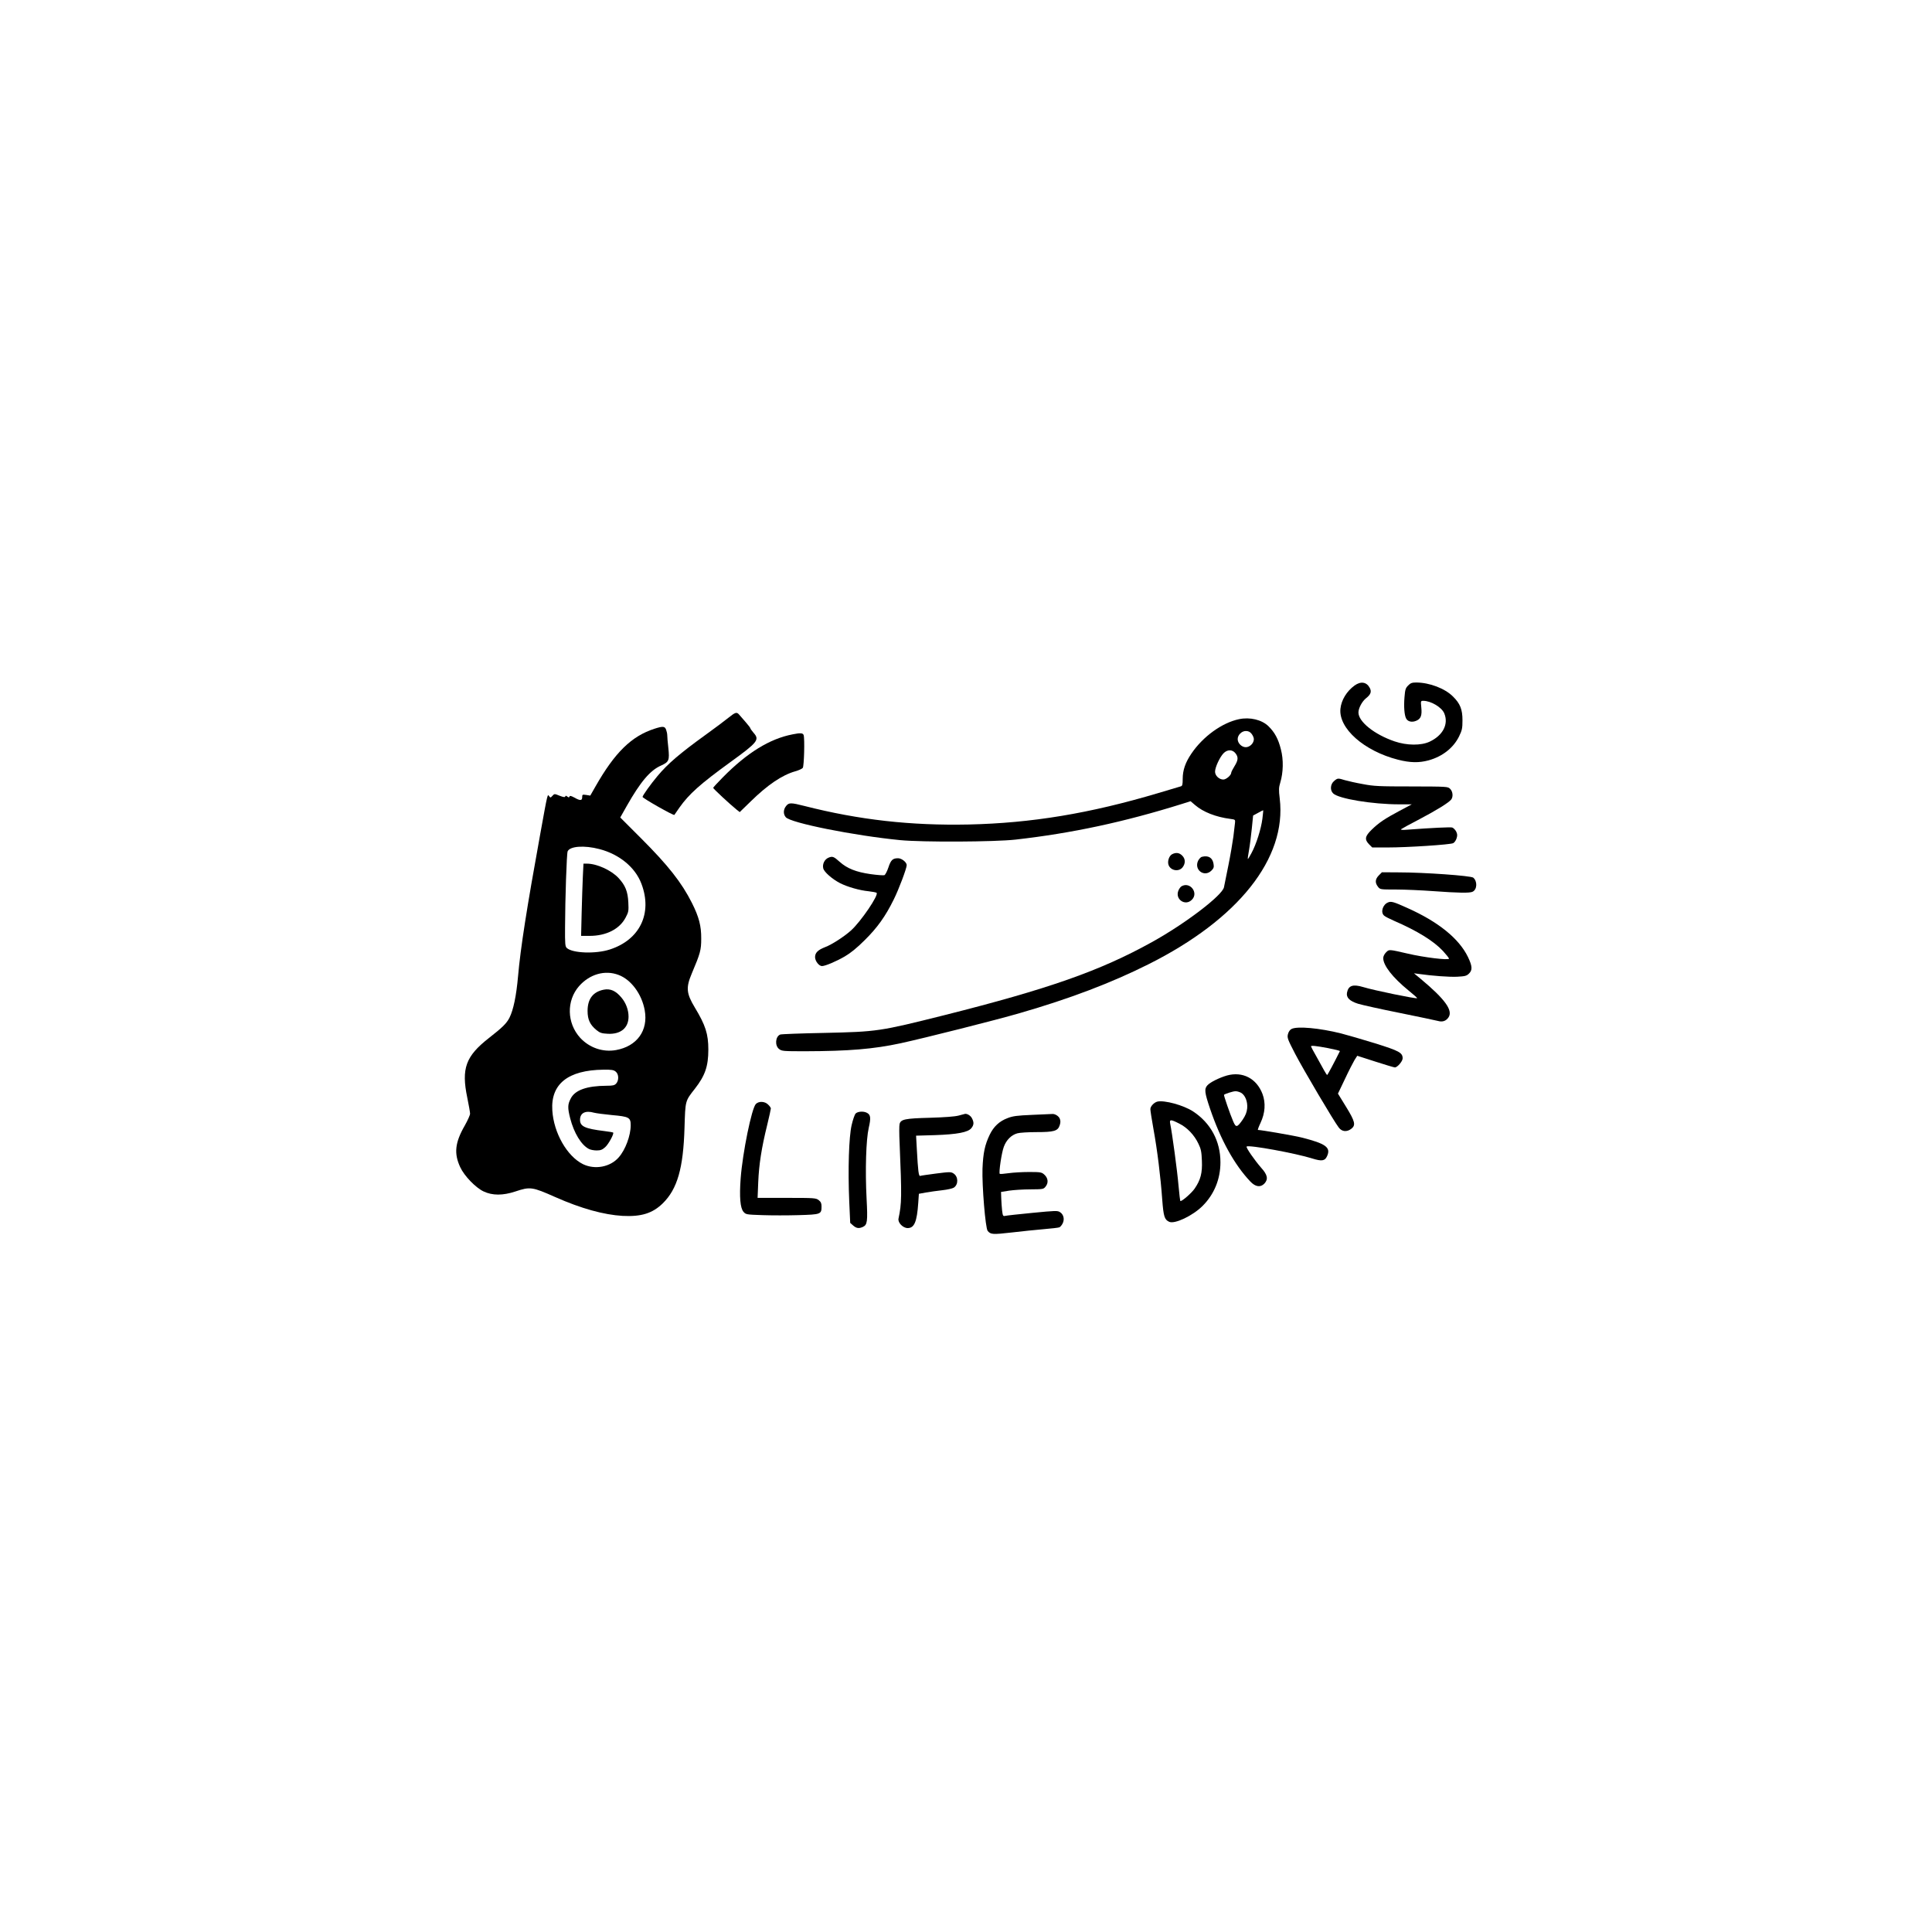 <?xml version="1.0" standalone="no"?>
<!DOCTYPE svg PUBLIC "-//W3C//DTD SVG 20010904//EN"
 "http://www.w3.org/TR/2001/REC-SVG-20010904/DTD/svg10.dtd">
<svg version="1.0" xmlns="http://www.w3.org/2000/svg"
 width="1792pt" height="1780pt" viewBox="0 0 1792 1780"
 preserveAspectRatio="xMidYMid meet">

<g transform="translate(0,1780) scale(0.1,-0.1)"
fill="#000000" stroke="none">
<path d="M12564 11442 c-73 -53 -123 -135 -131 -216 -18 -182 220 -392 534
-472 114 -29 195 -30 284 -6 129 36 229 115 282 221 28 58 32 75 32 151 0 100
-21 154 -88 220 -75 75 -217 129 -340 130 -40 0 -54 -5 -76 -28 -24 -24 -28
-37 -34 -110 -7 -87 -1 -164 15 -195 15 -30 54 -39 94 -22 43 18 55 49 47 125
-6 59 -5 60 19 60 70 0 171 -60 194 -116 42 -100 -12 -205 -136 -263 -79 -37
-211 -36 -325 3 -187 64 -335 182 -335 268 0 39 33 101 68 130 46 36 56 62 37
98 -29 55 -83 64 -141 22z"/>
<path d="M6755 11142 c-33 -27 -127 -97 -210 -157 -238 -172 -351 -268 -447
-383 -62 -74 -138 -180 -138 -193 0 -12 289 -176 295 -167 1 2 22 32 47 68 89
126 193 219 473 422 254 184 272 207 215 271 -16 19 -30 38 -30 42 0 4 -20 31
-45 59 -25 28 -52 59 -60 69 -22 25 -34 22 -100 -31z"/>
<path d="M11493 11130 c-158 -33 -335 -161 -442 -319 -56 -82 -81 -154 -81
-235 0 -52 -3 -65 -17 -69 -10 -3 -103 -30 -208 -62 -638 -190 -1177 -279
-1760 -292 -537 -11 -1014 42 -1524 172 -126 32 -144 32 -170 -1 -26 -33 -27
-74 -3 -103 42 -53 633 -171 1062 -213 208 -20 872 -17 1070 5 522 59 1007
163 1544 331 l79 25 41 -35 c75 -65 194 -112 328 -129 46 -6 46 -7 43 -38 -2
-18 -9 -75 -15 -127 -7 -52 -27 -171 -46 -265 -19 -93 -38 -185 -41 -203 -13
-75 -361 -340 -669 -510 -479 -266 -958 -434 -1927 -678 -599 -150 -619 -153
-1112 -164 -214 -4 -398 -11 -408 -15 -45 -18 -52 -102 -11 -134 25 -20 39
-21 243 -21 402 1 633 20 884 74 225 49 888 216 1107 280 461 133 848 280
1191 452 836 418 1285 984 1219 1537 -10 82 -9 103 5 149 28 93 31 211 6 307
-24 97 -57 158 -116 216 -62 60 -172 86 -272 65z m116 -136 c12 -15 21 -37 21
-49 0 -38 -37 -75 -75 -75 -38 0 -75 37 -75 75 0 38 37 75 75 75 24 0 39 -7
54 -26z m-150 -180 c29 -36 26 -65 -9 -121 -16 -26 -30 -53 -30 -60 0 -23 -47
-63 -73 -63 -39 0 -77 36 -77 73 0 40 43 133 78 170 35 37 83 37 111 1z m250
-609 c-12 -93 -56 -234 -101 -317 -17 -32 -32 -57 -34 -55 -2 1 3 39 11 82 8
44 19 134 26 201 l12 120 46 25 c25 14 47 25 48 24 1 0 -3 -36 -8 -80z"/>
<path d="M6070 11041 c-213 -69 -367 -220 -546 -534 l-49 -86 -37 6 c-36 5
-38 4 -38 -21 0 -33 -19 -34 -73 -3 -30 16 -41 19 -45 9 -3 -10 -7 -10 -20 0
-12 10 -16 10 -19 1 -3 -9 -17 -7 -53 7 -47 19 -48 19 -66 -1 -17 -19 -19 -19
-30 -4 -16 22 -13 37 -83 -350 -125 -687 -183 -1058 -206 -1320 -16 -181 -43
-312 -80 -385 -27 -52 -63 -88 -191 -188 -215 -168 -256 -283 -200 -552 14
-69 26 -135 26 -149 0 -13 -22 -62 -49 -110 -91 -158 -102 -259 -42 -387 37
-80 142 -189 216 -224 82 -39 179 -39 294 -1 138 46 156 44 370 -51 241 -107
452 -165 626 -175 173 -9 278 24 372 116 136 133 191 327 202 701 8 254 5 246
96 362 95 122 125 208 125 364 0 144 -26 225 -125 389 -79 131 -84 185 -29
315 80 189 88 218 88 325 1 116 -21 201 -86 330 -95 189 -220 348 -473 601
l-192 192 61 108 c127 224 217 330 318 374 73 33 79 48 67 163 -6 51 -10 103
-10 117 0 14 -5 37 -11 53 -12 32 -30 33 -108 8z m-510 -1116 c185 -48 333
-170 390 -323 103 -273 -15 -518 -293 -608 -132 -43 -345 -35 -399 13 -16 14
-18 36 -17 192 1 269 15 684 24 705 21 48 154 58 295 21z m177 -1167 c116 -43
216 -177 243 -328 34 -188 -72 -334 -266 -369 -122 -22 -247 21 -333 114 -124
137 -128 344 -10 479 98 111 240 152 366 104z m-26 -897 c29 -23 31 -81 4
-111 -15 -16 -30 -20 -89 -20 -183 -1 -294 -40 -333 -120 -28 -54 -29 -85 -4
-183 35 -135 102 -246 173 -283 15 -8 47 -14 72 -14 36 0 52 6 79 30 31 27 85
126 74 136 -2 2 -39 9 -83 14 -179 22 -224 43 -224 104 0 64 50 89 130 66 19
-5 94 -15 167 -22 157 -14 173 -22 173 -94 0 -96 -49 -228 -111 -298 -78 -90
-221 -117 -332 -63 -147 73 -271 289 -284 498 -16 245 145 374 473 378 76 1
96 -2 115 -18z"/>
<path d="M5406 9668 c-3 -68 -8 -219 -11 -335 l-5 -213 79 0 c154 0 278 63
334 170 27 51 29 61 25 140 -5 103 -28 159 -92 228 -67 71 -200 132 -292 132
l-32 0 -6 -122z"/>
<path d="M5600 8621 c-100 -20 -150 -86 -150 -197 0 -81 23 -129 83 -178 32
-26 48 -31 105 -34 119 -6 192 54 192 159 0 63 -25 129 -67 178 -52 62 -102
84 -163 72z"/>
<path d="M7351 10989 c-212 -41 -421 -170 -646 -398 -49 -50 -90 -94 -90 -98
0 -8 154 -151 217 -202 l29 -23 102 99 c156 153 290 244 412 279 33 9 65 24
71 32 12 16 19 271 8 304 -6 20 -30 22 -103 7z"/>
<path d="M12374 10556 c-35 -29 -39 -86 -8 -115 51 -49 363 -101 613 -101
l116 0 -113 -60 c-137 -73 -191 -109 -259 -175 -63 -61 -68 -91 -24 -136 l29
-29 144 0 c181 0 582 26 607 40 11 5 25 25 31 44 9 28 8 40 -4 65 -9 16 -25
32 -36 36 -17 5 -188 -3 -415 -20 -43 -4 -66 -2 -60 4 6 5 82 47 171 93 161
85 268 151 294 182 20 26 16 74 -9 99 -21 22 -25 22 -359 23 -301 0 -349 2
-452 22 -63 11 -137 28 -165 36 -65 20 -69 20 -101 -8z"/>
<path d="M10873 9878 c-29 -14 -47 -67 -34 -101 20 -53 96 -65 130 -21 28 36
27 79 -4 109 -26 26 -56 31 -92 13z"/>
<path d="M7684 9845 c-36 -15 -58 -60 -48 -99 8 -34 84 -100 156 -137 69 -35
181 -67 264 -75 34 -4 67 -10 74 -14 26 -16 -146 -269 -238 -351 -65 -58 -179
-131 -238 -153 -67 -26 -94 -52 -94 -93 0 -36 36 -83 64 -83 30 0 132 43 211
89 55 32 113 79 185 151 117 115 194 223 270 378 47 94 120 289 120 318 0 27
-47 64 -80 64 -50 0 -67 -16 -90 -86 -12 -36 -29 -68 -37 -71 -9 -3 -67 1
-130 10 -132 19 -216 52 -285 114 -54 49 -67 54 -104 38z"/>
<path d="M11147 9853 c-9 -2 -24 -18 -33 -34 -43 -85 56 -160 123 -93 21 21
24 32 19 62 -9 57 -48 81 -109 65z"/>
<path d="M12789 9681 c-34 -35 -37 -68 -8 -105 20 -26 21 -26 167 -26 81 0
237 -7 347 -15 234 -17 339 -19 365 -5 42 22 44 97 5 130 -21 18 -456 49 -693
49 l-154 1 -29 -29z"/>
<path d="M10959 9580 c-9 -5 -22 -23 -29 -40 -33 -81 64 -147 125 -85 65 64
-17 171 -96 125z"/>
<path d="M12874 9430 c-49 -20 -71 -92 -36 -122 9 -9 51 -30 92 -48 217 -94
367 -187 454 -280 31 -34 56 -65 56 -71 0 -17 -233 11 -385 47 -175 40 -170
40 -199 11 -15 -15 -26 -37 -26 -53 0 -68 86 -179 233 -299 47 -38 84 -71 82
-73 -8 -8 -403 73 -500 103 -96 29 -138 15 -151 -51 -9 -46 24 -79 104 -104
37 -11 211 -50 387 -85 176 -36 335 -69 353 -74 41 -12 75 -1 98 34 42 64 -33
168 -256 354 l-65 54 45 -6 c127 -18 279 -29 354 -26 73 4 88 7 110 28 35 33
33 69 -8 155 -83 171 -275 327 -565 456 -124 56 -148 63 -177 50z"/>
<path d="M11980 8257 c-16 -8 -28 -26 -34 -49 -8 -33 -3 -47 67 -182 76 -146
357 -622 404 -683 29 -40 76 -44 117 -12 43 34 35 67 -49 204 l-75 122 65 136
c35 75 76 154 89 176 l25 39 168 -54 c92 -30 174 -54 181 -54 23 0 72 57 72
84 0 53 -33 70 -257 140 -117 36 -258 77 -313 91 -199 50 -406 69 -460 42z
m338 -178 c62 -12 111 -24 110 -28 -52 -105 -114 -221 -118 -221 -3 0 -14 17
-26 38 -11 20 -44 79 -72 130 -29 50 -52 94 -52 97 0 10 46 5 158 -16z"/>
<path d="M11380 7825 c-69 -20 -153 -61 -180 -90 -31 -33 -28 -66 24 -219 98
-288 226 -519 373 -674 48 -51 95 -57 131 -19 37 40 29 81 -29 145 -62 71
-145 190 -136 198 18 18 455 -62 610 -111 87 -27 116 -23 136 22 37 81 -11
116 -237 173 -67 17 -374 70 -404 70 -4 0 7 30 24 66 43 91 49 185 18 268 -55
144 -184 211 -330 171z m129 -159 c40 -21 65 -83 59 -146 -4 -37 -15 -65 -42
-105 -51 -73 -62 -75 -87 -17 -29 66 -90 244 -86 248 9 9 84 33 105 33 13 1
35 -5 51 -13z"/>
<path d="M10735 7583 c-31 -8 -65 -44 -65 -70 0 -13 13 -97 29 -186 35 -191
66 -442 81 -652 12 -158 21 -187 65 -207 51 -23 218 56 310 148 107 107 165
248 165 404 0 197 -91 365 -254 472 -89 58 -266 106 -331 91z m203 -204 c73
-36 140 -106 178 -187 23 -47 29 -74 32 -157 5 -114 -12 -179 -68 -260 -27
-39 -112 -114 -131 -115 -3 0 -11 66 -18 146 -11 131 -59 488 -77 572 -8 41 4
42 84 1z"/>
<path d="M7011 7561 c-39 -39 -123 -452 -141 -689 -13 -175 -4 -276 26 -311
22 -25 25 -26 176 -31 84 -3 235 -3 336 0 206 6 212 8 212 81 0 29 -6 42 -26
58 -26 20 -39 21 -297 21 l-270 0 6 148 c7 162 30 313 83 528 19 78 34 147 34
153 0 7 -11 23 -25 36 -30 31 -86 34 -114 6z"/>
<path d="M7936 7472 c-9 -10 -26 -59 -37 -108 -25 -109 -35 -406 -22 -708 l9
-198 27 -24 c31 -27 54 -30 91 -13 41 19 45 50 34 260 -14 267 -5 550 20 659
21 91 18 121 -17 139 -31 17 -86 13 -105 -7z"/>
<path d="M8890 7453 c-35 -9 -130 -16 -265 -20 -231 -6 -270 -14 -281 -58 -4
-14 -4 -92 0 -173 21 -500 20 -563 -10 -704 -8 -37 41 -88 85 -88 62 0 86 59
98 232 l6 86 66 12 c36 6 104 16 151 21 46 5 95 16 107 24 44 29 42 102 -2
131 -24 16 -35 16 -161 0 -74 -10 -141 -19 -148 -22 -15 -6 -21 44 -32 247
l-7 126 174 5 c207 7 308 26 339 65 24 30 25 54 5 92 -12 24 -45 44 -65 40 -3
-1 -30 -8 -60 -16z"/>
<path d="M9575 7460 c-142 -6 -180 -11 -229 -30 -77 -29 -129 -78 -166 -154
-45 -94 -61 -168 -67 -316 -5 -156 27 -551 48 -576 28 -34 46 -35 222 -15 94
11 229 25 300 31 70 6 134 13 143 17 8 3 22 19 30 35 20 38 10 84 -23 105 -23
16 -40 15 -257 -6 -127 -12 -241 -25 -253 -28 -19 -4 -22 0 -28 49 -3 29 -7
80 -8 113 l-2 60 75 12 c41 6 130 12 197 12 120 1 122 1 143 28 27 35 21 79
-16 111 -23 20 -35 22 -139 22 -63 0 -148 -5 -190 -11 -42 -6 -78 -9 -82 -6
-10 11 17 196 38 251 23 63 70 110 126 125 21 6 100 11 176 11 163 0 199 10
216 63 8 24 9 42 1 61 -9 25 -47 48 -73 44 -7 -1 -88 -4 -182 -8z"/>
</g>
</svg>
